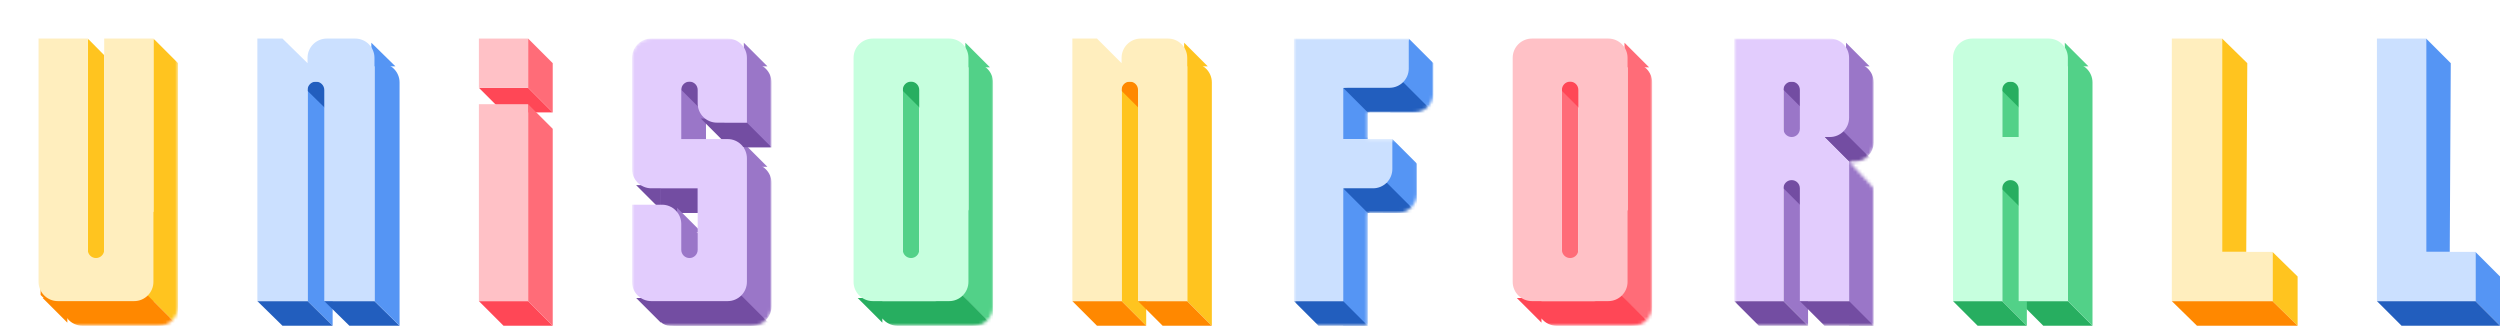 <svg width="778" height="102" viewBox="0 0 778 102" fill="none" xmlns="http://www.w3.org/2000/svg">
<g filter="url(#filter0_d_646_6191)">
<mask id="mask0_646_6191" style="mask-type:alpha" maskUnits="userSpaceOnUse" x="390" y="0" width="45" height="90">
<path d="M390.66 0H434.067V16.98C434.067 20.294 431.38 22.98 428.067 22.98H413.64V31.278H428.96V48.258C428.96 51.572 426.274 54.258 422.96 54.258H413.64V89.367H390.66V0Z" fill="#FFE08B"/>
</mask>
<g mask="url(#mask0_646_6191)">
<path d="M405.98 15.32H413.64V31.278H405.98V15.32Z" fill="#5595F4"/>
<rect x="405.98" y="46.598" width="7.66" height="42.768" fill="#5595F4"/>
<path d="M421.3 31.278L428.96 38.938V54.258H418.428L421.3 31.278Z" fill="#5595F4"/>
<path d="M426.407 0L434.067 7.66V22.98H420.662L426.407 0Z" fill="#5595F4"/>
<path d="M423.534 12.447L405.98 15.32L413.64 22.98H434.067L423.534 12.447Z" fill="#225EBE"/>
<path d="M419.066 44.364L405.98 46.598L413.64 54.258H428.96L419.066 44.364Z" fill="#225EBE"/>
<path d="M405.98 81.707H390.66L398.32 89.367H413.64L405.98 81.707Z" fill="#225EBE"/>
<path fill-rule="evenodd" clip-rule="evenodd" d="M390.66 0H405.98H426.407V9.32C426.407 12.634 423.72 15.32 420.407 15.32H405.98V31.278H421.3V40.598C421.3 43.912 418.614 46.598 415.3 46.598H405.98V81.707H390.66V15.32V0Z" fill="#CBE0FF"/>
</g>
</g>
<g filter="url(#filter1_d_646_6191)">
<mask id="mask1_646_6191" style="mask-type:alpha" maskUnits="userSpaceOnUse" x="458" y="0" width="45" height="90">
<path fill-rule="evenodd" clip-rule="evenodd" d="M464.749 0C461.435 0 458.749 2.686 458.749 6V83.367C458.749 86.68 461.435 89.367 464.749 89.367H496.156C499.469 89.367 502.156 86.68 502.156 83.367V6C502.156 2.686 499.469 0 496.156 0L464.749 0Z" fill="#D9E0E7"/>
</mask>
<g mask="url(#mask1_646_6191)">
<path d="M502.156 13.66V89.366L494.496 81.824L486.836 73.727L494.496 53.227V29.186V7.66H494.815L496.156 7.66C499.469 7.66 502.156 10.346 502.156 13.66Z" fill="#FF6C78"/>
<path d="M479.176 68.94V8.397V5.811L474.069 0.638V68.94H479.176Z" fill="#FF6C78"/>
<path fill-rule="evenodd" clip-rule="evenodd" d="M478.218 75.961L486.836 74.046L494.496 81.706L502.156 89.366H472.409C470.503 89.366 468.804 88.477 467.705 87.091V88.409L460.026 80.73L467.705 80.73V81.706H484.557C482.082 81.706 479.861 80.187 478.965 77.881L478.218 75.961Z" fill="#FF4756"/>
<path d="M501.198 8.956L493.538 1.296V8.956H501.198Z" fill="#FF6C78"/>
</g>
<path d="M481.729 23.937L474.069 16.277V13.405H481.729V23.937Z" fill="#FF4756"/>
<path fill-rule="evenodd" clip-rule="evenodd" d="M464.749 0C461.435 0 458.749 2.686 458.749 6V75.707C458.749 79.02 461.435 81.707 464.749 81.707H488.496C491.809 81.707 494.496 79.02 494.496 75.707V6C494.496 2.686 491.809 0 488.496 0L464.749 0ZM479.176 15.958C479.176 14.548 478.032 13.405 476.622 13.405V13.405C475.212 13.405 474.069 14.548 474.069 15.958V65.748C474.069 67.159 475.212 68.302 476.622 68.302V68.302C478.032 68.302 479.176 67.159 479.176 65.748V15.958Z" fill="#FFC1C6"/>
</g>
<g filter="url(#filter2_d_646_6191)">
<mask id="mask2_646_6191" style="mask-type:alpha" maskUnits="userSpaceOnUse" x="527" y="0" width="45" height="90">
<path d="M527.689 0H571.096V3.83V32.3C571.096 35.614 568.409 38.3 565.096 38.3H563.436L571.096 46.598V89.367H527.689V0Z" fill="#C6A8EC"/>
</mask>
<g mask="url(#mask2_646_6191)">
<path d="M543.009 13.405H550.669V89.367L543.009 81.707V13.405Z" fill="#9A76C8"/>
<rect x="563.436" y="38.3" width="7.66" height="51.067" fill="#9A76C8"/>
<path d="M563.436 81.707H548.116L555.776 89.367H571.096L563.436 81.707Z" fill="#734DA2"/>
<path d="M543.009 81.707H527.689L535.349 89.367H550.669L543.009 81.707Z" fill="#734DA2"/>
<path d="M543.009 46.598L550.35 53.939L550.35 44.045L543.009 44.045L543.009 46.598Z" fill="#734DA2"/>
<path d="M563.436 7.66H565.096C568.409 7.66 571.096 10.346 571.096 13.66V32.3C571.096 35.614 568.409 38.3 565.096 38.3H563.436L555.776 30.64L563.436 7.66Z" fill="#9A76C8"/>
<path d="M559.606 26.81L555.776 30.64L563.436 38.3H571.096L559.606 26.81Z" fill="#734DA2"/>
<path d="M543.009 15.959L550.35 23.299L550.35 13.405L543.009 13.405L543.009 15.959Z" fill="#734DA2"/>
<path d="M569.819 8.637L562.478 1.296V8.637H569.819Z" fill="#9A76C8"/>
<path fill-rule="evenodd" clip-rule="evenodd" d="M548.116 81.707H563.436V38.3L555.776 30.64H557.436C560.749 30.64 563.436 27.954 563.436 24.64V6C563.436 2.686 560.749 0 557.436 0H527.689L527.689 81.707H543.009V46.598C543.009 45.188 544.152 44.045 545.562 44.045V44.045C546.972 44.045 548.116 45.188 548.116 46.598V81.707ZM545.562 30.64C546.972 30.64 548.116 29.497 548.116 28.087L548.116 15.958C548.116 14.548 546.972 13.405 545.562 13.405V13.405C544.152 13.405 543.009 14.548 543.009 15.958L543.009 28.087C543.009 29.497 544.152 30.64 545.562 30.64V30.64Z" fill="#E2CCFD"/>
</g>
</g>
<g filter="url(#filter3_d_646_6191)">
<path d="M687.357 7.66L679.527 0V66.387H687.031L687.357 7.66Z" fill="#FFC41F"/>
<path d="M703.018 74.047L695.188 66.387V81.707L703.018 89.367V74.047Z" fill="#FFC41F"/>
<path d="M695.188 81.707H663.867L671.697 89.367H703.018L695.188 81.707Z" fill="#FF8800"/>
<path d="M679.527 0H663.867V81.707H695.188V66.387H679.527V0Z" fill="#FFEEBE"/>
</g>
<g filter="url(#filter4_d_646_6191)">
<path d="M750.68 7.66L743.02 0V66.387H750.361L750.68 7.66Z" fill="#5595F4"/>
<path d="M766 74.047L758.34 66.387V81.707L766 89.367V74.047Z" fill="#5595F4"/>
<path d="M758.34 81.707H727.7L735.36 89.367H766L758.34 81.707Z" fill="#225EBE"/>
<path d="M743.02 0L727.7 0V81.707H758.34V66.387H743.02V0Z" fill="#CBE0FF"/>
</g>
<g filter="url(#filter5_d_646_6191)">
<path d="M144.689 22.98L137.029 15.32H152.349L160.009 22.98H144.689Z" fill="#FF4756"/>
<path d="M144.689 89.367L137.029 81.707H152.349L160.009 89.367H144.689Z" fill="#FF4756"/>
<path d="M160.009 7.66L152.349 0V15.32L160.009 22.98V7.66Z" fill="#FF6C78"/>
<path d="M160.009 28.087L152.349 20.427V81.707L160.009 89.367V28.087Z" fill="#FF6C78"/>
<path fill-rule="evenodd" clip-rule="evenodd" d="M152.349 0H137.029V15.32H152.349V0ZM152.349 20.427H137.029V81.707H152.349V20.427Z" fill="#FFC1C6"/>
</g>
<g filter="url(#filter6_d_646_6191)">
<path d="M83.709 13.405H91.519V89.367L83.709 81.707V13.405Z" fill="#5595F4"/>
<path d="M91.519 23.937L83.709 16.277V13.405H91.519V23.937Z" fill="#225EBE"/>
<path d="M104.536 81.707H88.916L96.726 89.367H112.347L104.536 81.707Z" fill="#225EBE"/>
<path d="M104.536 7.66H106.347C109.66 7.66 112.347 10.346 112.347 13.66V89.367L104.536 81.707V7.66Z" fill="#5595F4"/>
<path d="M111.045 8.637L103.56 1.296V8.637H111.045Z" fill="#5595F4"/>
<path d="M83.709 81.707H68.089L75.899 89.367H91.519L83.709 81.707Z" fill="#225EBE"/>
<path d="M104.536 81.707L88.916 81.707L88.916 16.008C88.916 14.57 87.751 13.405 86.313 13.405V13.405C84.875 13.405 83.709 14.57 83.709 16.008L83.709 81.707L68.089 81.707L68.089 -0L75.899 -0L83.709 7.66L83.709 6C83.709 2.686 86.395 -0 89.709 -0L98.536 -0C101.85 -0 104.536 2.686 104.536 6L104.536 81.707Z" fill="#CBE0FF"/>
</g>
<g filter="url(#filter7_d_646_6191)">
<mask id="mask3_646_6191" style="mask-type:alpha" maskUnits="userSpaceOnUse" x="184" y="0" width="45" height="90">
<path d="M184.691 6C184.691 2.686 187.377 0 190.691 0L222.098 0C225.411 0 228.098 2.686 228.098 6V83.367C228.098 86.68 225.411 89.367 222.098 89.367H190.691C187.377 89.367 184.691 86.68 184.691 83.367V6Z" fill="#C4C4C4"/>
</mask>
<g mask="url(#mask3_646_6191)">
<path d="M228.098 83.367C228.098 86.68 225.411 89.367 222.098 89.367H198.351C195.037 89.367 192.351 86.68 192.351 83.367V59.365H201.671C204.985 59.365 207.671 62.051 207.671 65.365V73.408C207.671 74.819 208.814 75.962 210.224 75.962V75.962C211.635 75.962 212.778 74.819 212.778 73.408V54.258H198.351C195.037 54.258 192.351 51.572 192.351 48.258V13.66C192.351 10.346 195.037 7.66 198.351 7.66H222.098C225.411 7.66 228.098 10.346 228.098 13.66V33.832H218.778C215.464 33.832 212.778 31.145 212.778 27.832V23.618C212.778 22.208 211.635 21.065 210.224 21.065V21.065C208.814 21.065 207.671 22.208 207.671 23.618V38.938H222.098C225.411 38.938 228.098 41.625 228.098 44.938V83.367Z" fill="#9A76C8"/>
<path d="M200.011 15.32H207.671V32.555H200.011V15.32Z" fill="#9A76C8"/>
<path d="M226.821 39.915L219.48 32.574V39.915H226.821Z" fill="#9A76C8"/>
<path fill-rule="evenodd" clip-rule="evenodd" d="M212.778 74.047L228.098 89.367H196.5C195.395 89.367 194.391 88.935 193.647 88.23V88.409L185.968 80.73L192.351 80.73V74.047H212.778Z" fill="#734DA2"/>
<path d="M185.968 45.622L193.647 53.301L193.647 45.622L185.968 45.622Z" fill="#734DA2"/>
<path d="M200.011 15.959L207.352 23.299L207.352 13.405L200.011 13.405L200.011 15.959Z" fill="#734DA2"/>
<path d="M226.821 8.637L219.48 1.296V8.637H226.821Z" fill="#9A76C8"/>
<path fill-rule="evenodd" clip-rule="evenodd" d="M213.416 32.217L206.094 24.895L213.435 24.895V26.172H220.438L228.098 33.832H213.416V32.217Z" fill="#734DA2"/>
<path d="M205.118 46.598H193.628V54.258H205.118V46.598Z" fill="#734DA2"/>
<path d="M198.715 60.329H206.375L202.545 56.499L199.354 53.307L198.715 52.669V60.329Z" fill="#9A76C8"/>
<path d="M220.438 75.707C220.438 79.02 217.751 81.707 214.438 81.707H190.691C187.377 81.707 184.691 79.02 184.691 75.707V51.705H194.011C197.325 51.705 200.011 54.391 200.011 57.705V65.748C200.011 67.158 201.154 68.302 202.564 68.302V68.302C203.975 68.302 205.118 67.158 205.118 65.748V46.598H190.691C187.377 46.598 184.691 43.912 184.691 40.598V6C184.691 2.686 187.377 -0 190.691 -0H214.438C217.751 -0 220.438 2.686 220.438 6V26.172H211.118C207.804 26.172 205.118 23.485 205.118 20.172V15.958C205.118 14.548 203.975 13.405 202.564 13.405V13.405C201.154 13.405 200.011 14.548 200.011 15.958V31.278H214.438C217.751 31.278 220.438 33.965 220.438 37.278V75.707Z" fill="#E2CCFD"/>
</g>
</g>
<g filter="url(#filter8_d_646_6191)">
<mask id="mask4_646_6191" style="mask-type:alpha" maskUnits="userSpaceOnUse" x="253" y="0" width="45" height="90">
<path fill-rule="evenodd" clip-rule="evenodd" d="M259.631 0C256.317 0 253.631 2.686 253.631 6V83.367C253.631 86.68 256.317 89.367 259.631 89.367H291.038C294.351 89.367 297.038 86.68 297.038 83.367V6C297.038 2.686 294.351 0 291.038 0H259.631Z" fill="#D9E0E7"/>
</mask>
<g mask="url(#mask4_646_6191)">
<path d="M297.038 13.66V89.366L289.378 81.824L281.718 73.727L289.378 53.227V29.186V7.66H289.697H291.038C294.351 7.66 297.038 10.346 297.038 13.66Z" fill="#52D188"/>
<path d="M274.058 68.94V8.397V5.811L268.951 0.638V68.94H274.058Z" fill="#52D188"/>
<path fill-rule="evenodd" clip-rule="evenodd" d="M273.1 75.961L281.718 74.046L289.378 81.706L297.038 89.366H267.291C265.385 89.366 263.686 88.477 262.587 87.091V88.409L254.908 80.73L262.587 80.73V81.706H279.439C276.964 81.706 274.744 80.187 273.847 77.881L273.1 75.961Z" fill="#27AE60"/>
<path d="M296.08 8.956L288.42 1.296V8.956H296.08Z" fill="#52D188"/>
</g>
<path d="M276.611 23.937L268.951 16.277V13.405H276.611V23.937Z" fill="#27AE60"/>
<path fill-rule="evenodd" clip-rule="evenodd" d="M259.631 0C256.317 0 253.631 2.686 253.631 6V75.707C253.631 79.02 256.317 81.707 259.631 81.707H283.378C286.691 81.707 289.378 79.02 289.378 75.707V6C289.378 2.686 286.691 0 283.378 0H259.631ZM274.058 15.958C274.058 14.548 272.915 13.405 271.504 13.405V13.405C270.094 13.405 268.951 14.548 268.951 15.958V65.748C268.951 67.159 270.094 68.302 271.504 68.302V68.302C272.915 68.302 274.058 67.159 274.058 65.748V15.958Z" fill="#C6FFDE"/>
</g>
<g filter="url(#filter9_d_646_6191)">
<mask id="mask5_646_6191" style="mask-type:alpha" maskUnits="userSpaceOnUse" x="0" y="0" width="44" height="90">
<path d="M0 0L24.804 0L43.407 0L43.407 83.367C43.407 86.68 40.72 89.367 37.407 89.367H6C2.686 89.367 0 86.68 0 83.367L0 0Z" fill="#CBE0FF"/>
</mask>
<g mask="url(#mask5_646_6191)">
<path fill-rule="evenodd" clip-rule="evenodd" d="M43.407 89.367L43.407 7.66L35.747 0L35.747 53.939H28.087V74.685L35.747 82.345V81.707L43.407 89.367Z" fill="#FFC41F"/>
<path d="M20.427 68.302L20.427 7.759V5.173L15.32 0L15.32 68.302H20.427Z" fill="#FFC41F"/>
<path fill-rule="evenodd" clip-rule="evenodd" d="M0.638 74.047H11.171V80.927L30.64 76.6L43.407 89.367H13.66C10.346 89.367 7.66 86.68 7.66 83.367L7.66 81.707H2.553L0.638 79.792L0.638 77.877L0.638 74.047Z" fill="#FF8800"/>
<path d="M1.277 80.73L8.956 88.409L8.956 80.73L1.277 80.73Z" fill="#FF8800"/>
</g>
<path d="M0 0L15.32 0L15.32 65.748C15.32 67.159 16.463 68.302 17.873 68.302V68.302C19.284 68.302 20.427 67.159 20.427 65.748L20.427 0L35.747 0L35.747 75.707C35.747 79.02 33.06 81.707 29.747 81.707H6C2.686 81.707 0 79.02 0 75.707L0 0Z" fill="#FFEEBE"/>
</g>
<g filter="url(#filter10_d_646_6191)">
<path d="M337.04 13.405H344.7V89.367L337.04 81.707V13.405Z" fill="#FFC41F"/>
<path d="M344.7 23.937L337.04 16.277V13.405H344.7V23.937Z" fill="#FF8800"/>
<path d="M357.467 81.707H342.147L349.807 89.367H365.127L357.467 81.707Z" fill="#FF8800"/>
<path d="M357.467 7.66H359.127C362.44 7.66 365.127 10.346 365.127 13.66V89.367L357.467 81.707V7.66Z" fill="#FFC41F"/>
<path d="M363.85 8.637L356.509 1.296V8.637H363.85Z" fill="#FFC41F"/>
<path d="M337.04 81.707H321.72L329.38 89.367H344.7L337.04 81.707Z" fill="#FF8800"/>
<path d="M357.467 81.707L342.147 81.707L342.147 15.958C342.147 14.548 341.003 13.405 339.593 13.405V13.405C338.183 13.405 337.04 14.548 337.04 15.958L337.04 81.707L321.72 81.707L321.72 -0L329.38 -0L337.04 7.66L337.04 6C337.04 2.686 339.726 -0 343.04 -0L351.467 -0C354.78 -0 357.467 2.686 357.467 6L357.467 81.707Z" fill="#FFEEBE"/>
</g>
<g filter="url(#filter11_d_646_6191)">
<path d="M631.524 81.707H616.204L623.864 89.367H639.184L631.524 81.707Z" fill="#27AE60"/>
<path d="M611.098 81.707H595.778L603.438 89.367H618.758L611.098 81.707Z" fill="#27AE60"/>
<path d="M631.525 7.66H633.185C636.498 7.66 639.185 10.346 639.185 13.66V89.367L631.525 81.707V7.66Z" fill="#52D188"/>
<path d="M637.908 8.637L630.567 1.296V8.637H637.908Z" fill="#52D188"/>
<path d="M611.098 13.405H618.758V89.367L611.098 81.707V13.405Z" fill="#52D188"/>
<path d="M618.758 23.937L611.098 16.277V13.405H618.758V23.937Z" fill="#27AE60"/>
<path d="M618.758 54.577L611.098 46.917V44.045H618.758V54.577Z" fill="#27AE60"/>
<path fill-rule="evenodd" clip-rule="evenodd" d="M616.204 81.707H631.524L631.525 6C631.525 2.686 628.838 0 625.525 0H601.778C598.464 0 595.778 2.686 595.778 6L595.778 81.707H611.098V46.598C611.098 45.188 612.241 44.045 613.651 44.045V44.045C615.061 44.045 616.204 45.188 616.204 46.598V81.707ZM616.204 30.64L616.205 15.958C616.205 14.548 615.061 13.405 613.651 13.405V13.405C612.241 13.405 611.098 14.548 611.098 15.958L611.098 30.64H616.204Z" fill="#C6FFDE"/>
</g>
<defs>
<filter id="filter0_d_646_6191" x="390.66" y="0" width="55.407" height="101.367" filterUnits="userSpaceOnUse" color-interpolation-filters="sRGB">
<feFlood flood-opacity="0" result="BackgroundImageFix"/>
<feColorMatrix in="SourceAlpha" type="matrix" values="0 0 0 0 0 0 0 0 0 0 0 0 0 0 0 0 0 0 127 0" result="hardAlpha"/>
<feOffset dx="12" dy="12"/>
<feComposite in2="hardAlpha" operator="out"/>
<feColorMatrix type="matrix" values="0 0 0 0 0.176 0 0 0 0 0.18 0 0 0 0 0.208 0 0 0 0.15 0"/>
<feBlend mode="normal" in2="BackgroundImageFix" result="effect1_dropShadow_646_6191"/>
<feBlend mode="normal" in="SourceGraphic" in2="effect1_dropShadow_646_6191" result="shape"/>
</filter>
<filter id="filter1_d_646_6191" x="458.749" y="0" width="55.407" height="101.367" filterUnits="userSpaceOnUse" color-interpolation-filters="sRGB">
<feFlood flood-opacity="0" result="BackgroundImageFix"/>
<feColorMatrix in="SourceAlpha" type="matrix" values="0 0 0 0 0 0 0 0 0 0 0 0 0 0 0 0 0 0 127 0" result="hardAlpha"/>
<feOffset dx="12" dy="12"/>
<feComposite in2="hardAlpha" operator="out"/>
<feColorMatrix type="matrix" values="0 0 0 0 0.176 0 0 0 0 0.18 0 0 0 0 0.208 0 0 0 0.15 0"/>
<feBlend mode="normal" in2="BackgroundImageFix" result="effect1_dropShadow_646_6191"/>
<feBlend mode="normal" in="SourceGraphic" in2="effect1_dropShadow_646_6191" result="shape"/>
</filter>
<filter id="filter2_d_646_6191" x="527.689" y="0" width="55.407" height="101.367" filterUnits="userSpaceOnUse" color-interpolation-filters="sRGB">
<feFlood flood-opacity="0" result="BackgroundImageFix"/>
<feColorMatrix in="SourceAlpha" type="matrix" values="0 0 0 0 0 0 0 0 0 0 0 0 0 0 0 0 0 0 127 0" result="hardAlpha"/>
<feOffset dx="12" dy="12"/>
<feComposite in2="hardAlpha" operator="out"/>
<feColorMatrix type="matrix" values="0 0 0 0 0.176 0 0 0 0 0.18 0 0 0 0 0.208 0 0 0 0.15 0"/>
<feBlend mode="normal" in2="BackgroundImageFix" result="effect1_dropShadow_646_6191"/>
<feBlend mode="normal" in="SourceGraphic" in2="effect1_dropShadow_646_6191" result="shape"/>
</filter>
<filter id="filter3_d_646_6191" x="663.867" y="0" width="51.151" height="101.367" filterUnits="userSpaceOnUse" color-interpolation-filters="sRGB">
<feFlood flood-opacity="0" result="BackgroundImageFix"/>
<feColorMatrix in="SourceAlpha" type="matrix" values="0 0 0 0 0 0 0 0 0 0 0 0 0 0 0 0 0 0 127 0" result="hardAlpha"/>
<feOffset dx="12" dy="12"/>
<feComposite in2="hardAlpha" operator="out"/>
<feColorMatrix type="matrix" values="0 0 0 0 0.176 0 0 0 0 0.18 0 0 0 0 0.208 0 0 0 0.15 0"/>
<feBlend mode="normal" in2="BackgroundImageFix" result="effect1_dropShadow_646_6191"/>
<feBlend mode="normal" in="SourceGraphic" in2="effect1_dropShadow_646_6191" result="shape"/>
</filter>
<filter id="filter4_d_646_6191" x="727.7" y="0" width="50.3" height="101.367" filterUnits="userSpaceOnUse" color-interpolation-filters="sRGB">
<feFlood flood-opacity="0" result="BackgroundImageFix"/>
<feColorMatrix in="SourceAlpha" type="matrix" values="0 0 0 0 0 0 0 0 0 0 0 0 0 0 0 0 0 0 127 0" result="hardAlpha"/>
<feOffset dx="12" dy="12"/>
<feComposite in2="hardAlpha" operator="out"/>
<feColorMatrix type="matrix" values="0 0 0 0 0.176 0 0 0 0 0.18 0 0 0 0 0.208 0 0 0 0.15 0"/>
<feBlend mode="normal" in2="BackgroundImageFix" result="effect1_dropShadow_646_6191"/>
<feBlend mode="normal" in="SourceGraphic" in2="effect1_dropShadow_646_6191" result="shape"/>
</filter>
<filter id="filter5_d_646_6191" x="137.029" y="0" width="34.98" height="101.367" filterUnits="userSpaceOnUse" color-interpolation-filters="sRGB">
<feFlood flood-opacity="0" result="BackgroundImageFix"/>
<feColorMatrix in="SourceAlpha" type="matrix" values="0 0 0 0 0 0 0 0 0 0 0 0 0 0 0 0 0 0 127 0" result="hardAlpha"/>
<feOffset dx="12" dy="12"/>
<feComposite in2="hardAlpha" operator="out"/>
<feColorMatrix type="matrix" values="0 0 0 0 0.176 0 0 0 0 0.18 0 0 0 0 0.208 0 0 0 0.15 0"/>
<feBlend mode="normal" in2="BackgroundImageFix" result="effect1_dropShadow_646_6191"/>
<feBlend mode="normal" in="SourceGraphic" in2="effect1_dropShadow_646_6191" result="shape"/>
</filter>
<filter id="filter6_d_646_6191" x="68.089" y="0" width="56.258" height="101.367" filterUnits="userSpaceOnUse" color-interpolation-filters="sRGB">
<feFlood flood-opacity="0" result="BackgroundImageFix"/>
<feColorMatrix in="SourceAlpha" type="matrix" values="0 0 0 0 0 0 0 0 0 0 0 0 0 0 0 0 0 0 127 0" result="hardAlpha"/>
<feOffset dx="12" dy="12"/>
<feComposite in2="hardAlpha" operator="out"/>
<feColorMatrix type="matrix" values="0 0 0 0 0.176 0 0 0 0 0.18 0 0 0 0 0.208 0 0 0 0.15 0"/>
<feBlend mode="normal" in2="BackgroundImageFix" result="effect1_dropShadow_646_6191"/>
<feBlend mode="normal" in="SourceGraphic" in2="effect1_dropShadow_646_6191" result="shape"/>
</filter>
<filter id="filter7_d_646_6191" x="184.691" y="0" width="55.407" height="101.367" filterUnits="userSpaceOnUse" color-interpolation-filters="sRGB">
<feFlood flood-opacity="0" result="BackgroundImageFix"/>
<feColorMatrix in="SourceAlpha" type="matrix" values="0 0 0 0 0 0 0 0 0 0 0 0 0 0 0 0 0 0 127 0" result="hardAlpha"/>
<feOffset dx="12" dy="12"/>
<feComposite in2="hardAlpha" operator="out"/>
<feColorMatrix type="matrix" values="0 0 0 0 0.176 0 0 0 0 0.18 0 0 0 0 0.208 0 0 0 0.15 0"/>
<feBlend mode="normal" in2="BackgroundImageFix" result="effect1_dropShadow_646_6191"/>
<feBlend mode="normal" in="SourceGraphic" in2="effect1_dropShadow_646_6191" result="shape"/>
</filter>
<filter id="filter8_d_646_6191" x="253.631" y="0" width="55.407" height="101.367" filterUnits="userSpaceOnUse" color-interpolation-filters="sRGB">
<feFlood flood-opacity="0" result="BackgroundImageFix"/>
<feColorMatrix in="SourceAlpha" type="matrix" values="0 0 0 0 0 0 0 0 0 0 0 0 0 0 0 0 0 0 127 0" result="hardAlpha"/>
<feOffset dx="12" dy="12"/>
<feComposite in2="hardAlpha" operator="out"/>
<feColorMatrix type="matrix" values="0 0 0 0 0.176 0 0 0 0 0.18 0 0 0 0 0.208 0 0 0 0.15 0"/>
<feBlend mode="normal" in2="BackgroundImageFix" result="effect1_dropShadow_646_6191"/>
<feBlend mode="normal" in="SourceGraphic" in2="effect1_dropShadow_646_6191" result="shape"/>
</filter>
<filter id="filter9_d_646_6191" x="0" y="0" width="55.407" height="101.367" filterUnits="userSpaceOnUse" color-interpolation-filters="sRGB">
<feFlood flood-opacity="0" result="BackgroundImageFix"/>
<feColorMatrix in="SourceAlpha" type="matrix" values="0 0 0 0 0 0 0 0 0 0 0 0 0 0 0 0 0 0 127 0" result="hardAlpha"/>
<feOffset dx="12" dy="12"/>
<feComposite in2="hardAlpha" operator="out"/>
<feColorMatrix type="matrix" values="0 0 0 0 0.176 0 0 0 0 0.18 0 0 0 0 0.208 0 0 0 0.15 0"/>
<feBlend mode="normal" in2="BackgroundImageFix" result="effect1_dropShadow_646_6191"/>
<feBlend mode="normal" in="SourceGraphic" in2="effect1_dropShadow_646_6191" result="shape"/>
</filter>
<filter id="filter10_d_646_6191" x="321.72" y="0" width="55.407" height="101.367" filterUnits="userSpaceOnUse" color-interpolation-filters="sRGB">
<feFlood flood-opacity="0" result="BackgroundImageFix"/>
<feColorMatrix in="SourceAlpha" type="matrix" values="0 0 0 0 0 0 0 0 0 0 0 0 0 0 0 0 0 0 127 0" result="hardAlpha"/>
<feOffset dx="12" dy="12"/>
<feComposite in2="hardAlpha" operator="out"/>
<feColorMatrix type="matrix" values="0 0 0 0 0.176 0 0 0 0 0.18 0 0 0 0 0.208 0 0 0 0.15 0"/>
<feBlend mode="normal" in2="BackgroundImageFix" result="effect1_dropShadow_646_6191"/>
<feBlend mode="normal" in="SourceGraphic" in2="effect1_dropShadow_646_6191" result="shape"/>
</filter>
<filter id="filter11_d_646_6191" x="595.778" y="0" width="55.407" height="101.367" filterUnits="userSpaceOnUse" color-interpolation-filters="sRGB">
<feFlood flood-opacity="0" result="BackgroundImageFix"/>
<feColorMatrix in="SourceAlpha" type="matrix" values="0 0 0 0 0 0 0 0 0 0 0 0 0 0 0 0 0 0 127 0" result="hardAlpha"/>
<feOffset dx="12" dy="12"/>
<feComposite in2="hardAlpha" operator="out"/>
<feColorMatrix type="matrix" values="0 0 0 0 0.176 0 0 0 0 0.18 0 0 0 0 0.208 0 0 0 0.15 0"/>
<feBlend mode="normal" in2="BackgroundImageFix" result="effect1_dropShadow_646_6191"/>
<feBlend mode="normal" in="SourceGraphic" in2="effect1_dropShadow_646_6191" result="shape"/>
</filter>
</defs>
</svg>
